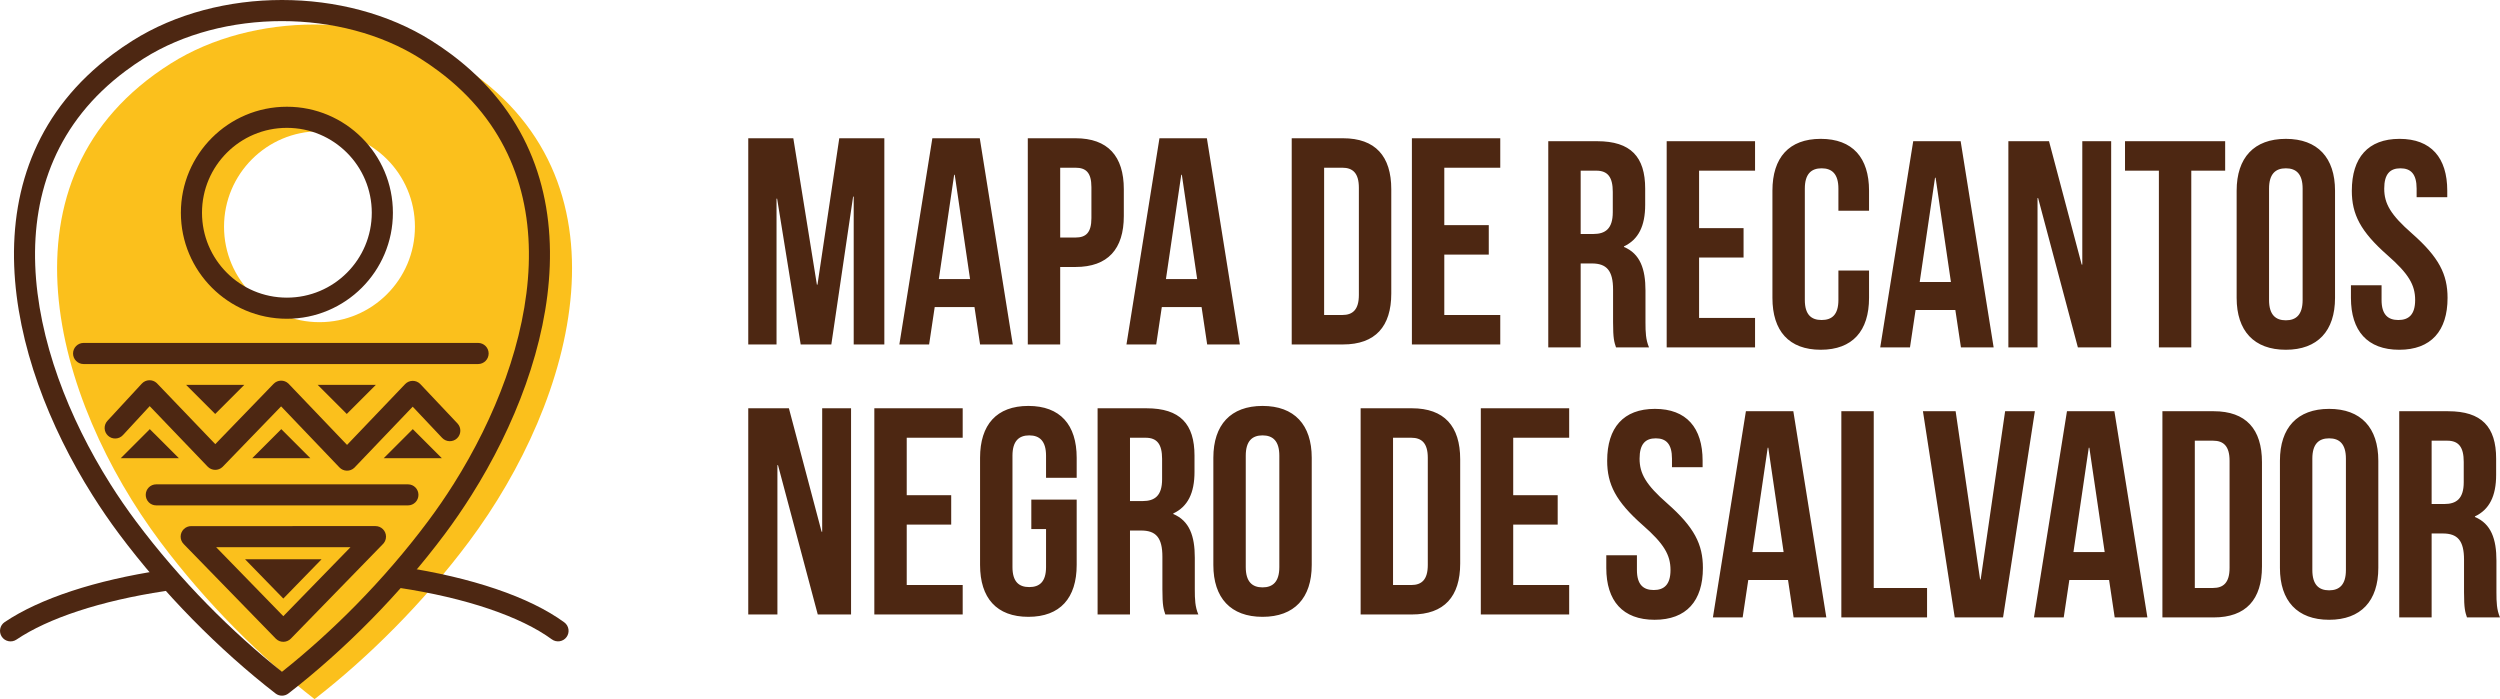 <?xml version="1.0" encoding="UTF-8"?>
<!DOCTYPE svg PUBLIC "-//W3C//DTD SVG 1.1//EN" "http://www.w3.org/Graphics/SVG/1.1/DTD/svg11.dtd">
<!-- Creator: CorelDRAW 2017 -->
<svg xmlns="http://www.w3.org/2000/svg" xml:space="preserve" width="56.643mm" height="15.84mm" version="1.1" style="shape-rendering:geometricPrecision; text-rendering:geometricPrecision; image-rendering:optimizeQuality; fill-rule:evenodd; clip-rule:evenodd"
viewBox="0 0 5664.3 1584"
 xmlns:xlink="http://www.w3.org/1999/xlink">
 <defs>
  <style type="text/css">
   <![CDATA[
    .fil2 {fill:none;fill-rule:nonzero}
    .fil3 {fill:#4D2712}
    .fil0 {fill:#FBC01C}
    .fil1 {fill:#4D2712;fill-rule:nonzero}
   ]]>
  </style>
 </defs>
 <g id="Camada_x0020_1">
  <g id="_2778560036016">
   <path class="fil0" d="M712.73 1584.01c121.01,-93.8 246.14,-217.95 349.78,-356.68 239.03,-319.97 386.14,-824.87 -23.96,-1083.45 -186.79,-117.78 -464.85,-117.78 -651.64,0 -410.1,258.58 -262.99,763.48 -23.96,1083.45 103.64,138.73 228.77,262.88 349.78,356.68zm11.13 -1286.61c119.43,0 216.27,96.84 216.27,216.27 0,119.43 -96.84,216.27 -216.27,216.27 -119.43,0 -216.27,-96.84 -216.27,-216.27 0,-119.43 96.84,-216.27 216.27,-216.27z"/>
   <path class="fil1" d="M903.16 1331.66c-13.05,-1.96 -22.05,-14.14 -20.09,-27.19 1.95,-13.06 14.13,-22.05 27.19,-20.1 79.11,11.91 151.2,28.94 213.18,49.95 63,21.36 115.75,47 155.05,75.73 10.63,7.79 12.93,22.74 5.14,33.37 -7.79,10.63 -22.73,12.92 -33.36,5.13 -35.3,-25.81 -83.68,-49.17 -142.16,-69 -59.12,-20.05 -128.43,-36.38 -204.95,-47.89z"/>
   <path class="fil1" d="M37.28 1449.14c-10.93,7.38 -25.79,4.49 -33.17,-6.44 -7.38,-10.93 -4.49,-25.8 6.44,-33.17 39.64,-26.72 91.31,-50.6 152.23,-70.61 59.8,-19.64 128.68,-35.64 203.95,-47.01 13.06,-1.95 25.24,7.05 27.19,20.1 1.96,13.05 -7.04,25.24 -20.09,27.19 -72.81,10.99 -139.09,26.35 -196.28,45.14 -56.62,18.59 -104.24,40.52 -140.27,64.8z"/>
   <path class="fil2" d="M638.88 1552.37c121.02,-93.8 246.15,-217.95 349.78,-356.68 239.04,-319.97 386.15,-824.87 -23.95,-1083.45 -186.79,-117.78 -464.86,-117.78 -651.65,0 -410.1,258.58 -262.98,763.48 -23.95,1083.45 103.63,138.73 228.77,262.88 349.77,356.68zm11.14 -1286.61c119.43,0 216.26,96.84 216.26,216.27 0,119.43 -96.83,216.27 -216.26,216.27 -119.43,0 -216.27,-96.84 -216.27,-216.27 0,-119.43 96.84,-216.27 216.27,-216.27z"/>
   <path class="fil1" d="M638.89 1522.07c56.58,-44.89 113.9,-96.42 169.29,-152.89 56.69,-57.81 111.44,-121.01 161.33,-187.79 20.46,-27.38 40,-55.75 58.29,-84.75 94.39,-149.71 163.93,-326.89 170.15,-495.73 6.12,-165.94 -49.52,-324.21 -204.44,-439.93 -13.51,-10.09 -27.35,-19.62 -41.51,-28.55 -89.43,-56.4 -201.14,-84.6 -313.11,-84.6 -111.98,0 -223.69,28.21 -313.12,84.6 -14.16,8.92 -28.02,18.47 -41.51,28.55 -154.9,115.72 -210.56,273.99 -204.44,439.93 6.21,168.83 75.75,346 170.15,495.71 18.28,29.02 37.84,57.39 58.3,84.77 49.89,66.78 104.64,129.99 161.33,187.8 55.38,56.47 112.71,107.99 169.29,152.88zm203.3 -119.43c-61.49,62.69 -125.46,119.53 -188.39,168.33 -8.39,6.73 -20.6,7.14 -29.49,0.27 -63.03,-48.86 -127.13,-105.79 -188.71,-168.6 -58.52,-59.67 -114.75,-124.53 -165.64,-192.65 -20.63,-27.62 -40.87,-57.04 -60.35,-87.96 -98.4,-156.04 -170.9,-341.52 -177.45,-519.44 -6.66,-180.81 54.18,-353.44 223.5,-479.92 13.73,-10.26 28.64,-20.48 44.69,-30.6 97.35,-61.39 218.09,-92.09 338.54,-92.09 120.44,0 241.18,30.7 338.53,92.09 16.05,10.12 30.95,20.33 44.68,30.6 169.33,126.48 230.17,299.11 223.51,479.93 -6.56,177.91 -79.06,363.4 -177.45,519.45 -19.49,30.91 -39.7,60.31 -60.34,87.94 -50.89,68.12 -107.13,132.97 -165.63,192.65zm-192.17 -1160.8c66.31,0 126.36,26.89 169.82,70.36 43.47,43.47 70.36,103.52 70.36,169.83 0,66.31 -26.89,126.36 -70.36,169.83 -43.46,43.46 -103.52,70.36 -169.82,70.36 -66.31,0 -126.36,-26.9 -169.83,-70.37 -43.47,-43.46 -70.37,-103.52 -70.37,-169.82 0,-66.31 26.9,-126.36 70.36,-169.83 43.48,-43.47 103.53,-70.36 169.84,-70.36zm136 104.18c-34.79,-34.8 -82.88,-56.33 -136,-56.33 -53.12,0 -101.22,21.53 -136.02,56.33 -34.8,34.79 -56.33,82.89 -56.33,136.01 0,53.11 21.53,101.21 56.34,136 34.79,34.81 82.89,56.34 136.01,56.34 53.11,0 101.21,-21.53 136,-56.33 34.8,-34.79 56.33,-82.89 56.33,-136.01 0,-53.13 -21.53,-101.22 -56.33,-136.01z"/>
   <polygon class="fil3" points="273.55,1038.16 339.41,972.3 405.27,1038.16 "/>
   <polygon class="fil3" points="571.43,1038.16 637.29,972.3 703.15,1038.16 "/>
   <polygon class="fil3" points="869.41,1038.16 935.27,972.3 1001.12,1038.16 "/>
   <polygon class="fil3" points="553.43,872.07 487.58,937.92 421.72,872.07 "/>
   <polygon class="fil3" points="851.54,872.07 785.68,937.92 719.82,872.07 "/>
   <path class="fil1" d="M189.44 824.83c-13.21,0 -23.92,-10.72 -23.92,-23.92 0,-13.21 10.71,-23.93 23.92,-23.93l893.77 0c13.2,0 23.92,10.72 23.92,23.93 0,13.2 -10.72,23.92 -23.92,23.92l-893.77 0z"/>
   <path class="fil1" d="M278.5 985.85c-8.92,9.7 -24.03,10.33 -33.73,1.4 -9.69,-8.92 -10.32,-24.03 -1.4,-33.73l77.91 -84.32c8.93,-9.69 24.04,-10.32 33.73,-1.4l132.77 138.51 132.04 -136.55c9.13,-9.49 24.24,-9.78 33.73,-0.65l132.77 138.91 131.56 -137.71c9.08,-9.55 24.19,-9.92 33.74,-0.84l84.92 89.94c9.02,9.59 8.56,24.71 -1.03,33.74 -9.59,9.02 -24.71,8.56 -33.74,-1.03l-66.71 -70.7 -132.29 138.43c-9.54,9.09 -24.65,8.71 -33.74,-0.83l-132.13 -138.29 -132.67 137.17c-9.49,9.13 -24.6,8.84 -33.73,-0.65l-131.32 -137.06 -60.68 65.66z"/>
   <path class="fil1" d="M353.77 1145.06c-13.02,0 -23.59,-10.67 -23.59,-23.82 0,-13.16 10.57,-23.83 23.59,-23.83l570.74 0c13.02,0 23.58,10.67 23.58,23.83 0,13.15 -10.56,23.82 -23.58,23.82l-570.74 0z"/>
   <path class="fil1" d="M866.63 1233.71l-207.61 213.23c-9.19,9.44 -24.3,9.66 -33.74,0.47l-209.23 -214.89c-9.18,-9.44 -8.97,-24.55 0.47,-33.74 4.63,-4.51 10.64,-6.75 16.64,-6.75l417.53 -0.07c13.2,0 23.92,10.72 23.92,23.92 0,7.09 -3.09,13.45 -7.98,17.83zm-224.71 162.4l152.18 -156.3 -304.35 0 152.17 156.3z"/>
   <polygon class="fil3" points="728.55,1267.19 641.92,1356.17 555.29,1267.19 "/>
   <path class="fil1" d="M1797.44 313.26l-102.1 0 0 467.17 64.07 0 0 -330.36 1.33 0 53.39 330.36 69.41 0 49.38 -335.03 1.34 0 0 335.03 69.41 0 0 -467.17 -102.11 0 -49.39 331.69 -1.33 0 -53.4 -331.69zm422.46 0l-107.45 0 -74.75 467.17 67.41 0 12.68 -84.76 90.1 0 12.68 84.76 74.08 0 -74.75 -467.17zm-58.06 82.76l1.33 0 34.71 236.25 -70.75 0 34.71 -236.25zm274.96 -82.76l-108.11 0 0 467.17 73.41 0 0 -175.53 34.7 0c73.41,0 109.45,-40.7 109.45,-115.46l0 -60.73c0,-74.74 -36.04,-115.45 -109.45,-115.45zm0 66.74c23.35,0 36.04,10.67 36.04,44.04l0 70.08c0,33.37 -12.69,44.05 -36.04,44.05l-34.7 0 0 -158.17 34.7 0zm297.66 -66.74l-107.45 0 -74.75 467.17 67.4 0 12.68 -84.76 90.1 0 12.68 84.76 74.08 0 -74.74 -467.17zm-58.07 82.76l1.34 0 34.7 236.25 -70.74 0 34.7 -236.25zm250.27 384.41l116.12 0c73.42,0 109.46,-40.72 109.46,-115.46l0 -236.26c0,-74.74 -36.04,-115.45 -109.46,-115.45l-116.12 0 0 467.17zm114.79 -400.43c23.36,0 37.37,12.01 37.37,45.38l0 242.92c0,33.38 -14.01,45.39 -37.37,45.39l-41.37 0 0 -333.69 41.37 0zm230.92 0l126.8 0 0 -66.74 -200.21 0 0 467.17 200.21 0 0 -66.74 -126.8 0 0 -136.82 100.77 0 0 -66.73 -100.77 0 0 -130.14zm463.83 407.1c-7.35,-17.35 -8.01,-34.03 -8.01,-56.72l0 -72.08c0,-48.72 -12.01,-83.42 -48.72,-98.77l0 -1.34c32.7,-15.35 48.05,-46.05 48.05,-94.1l0 -36.71c0,-72.08 -32.71,-107.45 -108.78,-107.45l-110.79 0 0 467.17 73.41 0 0 -190.2 25.36 0c33.37,0 48.06,16.02 48.06,59.4l0 73.41c0,38.04 2.66,45.38 6.67,57.39l74.75 0zm-119.47 -400.42c26.03,0 37.38,14.67 37.38,48.04l0 46.05c0,37.37 -16.69,49.39 -44.05,49.39l-28.7 0 0 -143.48 35.37 0zm232.92 0l126.81 0 0 -66.75 -200.22 0 0 467.17 200.22 0 0 -66.73 -126.81 0 0 -136.82 100.78 0 0 -66.74 -100.78 0 0 -130.13zm315.67 226.24l0 66.73c0,33.37 -14.68,45.39 -38.04,45.39 -23.36,0 -38.04,-12.02 -38.04,-45.39l0 -252.27c0,-33.37 14.68,-46.05 38.04,-46.05 23.36,0 38.04,12.68 38.04,46.05l0 50.06 69.41 0 0 -45.38c0,-74.76 -37.38,-117.46 -109.46,-117.46 -72.07,0 -109.44,42.7 -109.44,117.46l0 242.92c0,74.75 37.37,117.46 109.44,117.46 72.08,0 109.46,-42.71 109.46,-117.46l0 -62.06 -69.41 0zm276.97 -292.99l-107.45 0 -74.76 467.17 67.41 0 12.68 -84.75 90.1 0 12.68 84.75 74.08 0 -74.74 -467.17zm-58.07 82.76l1.33 0 34.71 236.26 -70.75 0 34.71 -236.26zm323.68 384.41l75.42 0 0 -467.17 -65.41 0 0 279.64 -1.34 0 -74.07 -279.64 -92.1 0 0 467.17 66.07 0 0 -338.36 1.33 0 90.1 338.36zm106.78 -400.42l76.76 0 0 400.42 73.41 0 0 -400.42 76.75 0 0 -66.75 -226.92 0 0 66.75zm326.36 40.7c0,-33.37 14.67,-46.05 38.03,-46.05 23.37,0 38.04,12.68 38.04,46.05l0 252.27c0,33.37 -14.67,46.06 -38.04,46.06 -23.36,0 -38.03,-12.69 -38.03,-46.06l0 -252.27zm-73.42 247.6c0,74.75 39.38,117.46 111.45,117.46 72.08,0 111.46,-42.71 111.46,-117.46l0 -242.92c0,-74.76 -39.38,-117.46 -111.46,-117.46 -72.07,0 -111.45,42.7 -111.45,117.46l0 242.92zm260.95 -242.92c0,53.39 19.36,92.09 80.76,146.15 48.04,42.05 62.73,67.41 62.73,101.44 0,33.37 -14.69,45.39 -38.05,45.39 -23.35,0 -38.04,-12.02 -38.04,-45.39l0 -33.36 -69.4 0 0 28.69c0,74.75 37.37,117.46 109.45,117.46 72.08,0 109.45,-42.71 109.45,-117.46 0,-53.39 -19.35,-92.09 -80.75,-146.15 -48.06,-42.05 -62.74,-67.41 -62.74,-101.45 0,-33.37 13.35,-46.05 36.71,-46.05 23.36,0 36.7,12.68 36.7,46.05l0 19.35 69.41 0 0 -14.67c0,-74.76 -36.7,-117.46 -108.11,-117.46 -71.41,0 -108.12,42.7 -108.12,117.46zm-3475.73 960.15l75.42 0 0 -467.17 -65.41 0 0 279.64 -1.34 0 -74.07 -279.64 -92.1 0 0 467.17 66.07 0 0 -338.36 1.33 0 90.1 338.36zm201.56 -400.42l126.8 0 0 -66.75 -200.21 0 0 467.17 200.21 0 0 -66.73 -126.8 0 0 -136.82 100.77 0 0 -66.74 -100.77 0 0 -130.13zm282.29 206.88l33.37 0 0 86.1c0,33.36 -14.68,45.38 -38.04,45.38 -23.36,0 -38.03,-12.02 -38.03,-45.38l0 -252.28c0,-33.36 14.67,-46.05 38.03,-46.05 23.36,0 38.04,12.69 38.04,46.05l0 50.06 69.41 0 0 -45.38c0,-74.75 -37.37,-117.46 -109.45,-117.46 -72.07,0 -109.45,42.71 -109.45,117.46l0 242.92c0,74.75 37.38,117.46 109.45,117.46 72.08,0 109.45,-42.71 109.45,-117.46l0 -148.16 -102.78 0 0 66.74zm378.42 193.54c-7.35,-17.35 -8.01,-34.03 -8.01,-56.72l0 -72.08c0,-48.72 -12.02,-83.42 -48.73,-98.77l0 -1.34c32.71,-15.35 48.06,-46.05 48.06,-94.1l0 -36.71c0,-72.08 -32.71,-107.45 -108.78,-107.45l-110.79 0 0 467.17 73.41 0 0 -190.2 25.36 0c33.37,0 48.06,16.02 48.06,59.4l0 73.41c0,38.04 2.66,45.38 6.66,57.39l74.76 0zm-119.47 -400.42c26.03,0 37.37,14.67 37.37,48.04l0 46.05c0,37.38 -16.68,49.39 -44.04,49.39l-28.7 0 0 -143.48 35.37 0zm226.92 40.7c0,-33.36 14.67,-46.05 38.03,-46.05 23.36,0 38.04,12.69 38.04,46.05l0 252.28c0,33.36 -14.68,46.05 -38.04,46.05 -23.36,0 -38.03,-12.69 -38.03,-46.05l0 -252.28zm-73.42 247.6c0,74.75 39.38,117.46 111.45,117.46 72.08,0 111.45,-42.71 111.45,-117.46l0 -242.92c0,-74.75 -39.37,-117.46 -111.45,-117.46 -72.07,0 -111.45,42.71 -111.45,117.46l0 242.92zm333.7 112.12l116.12 0c73.41,0 109.45,-40.71 109.45,-115.45l0 -236.26c0,-74.74 -36.04,-115.46 -109.45,-115.46l-116.12 0 0 467.17zm114.78 -400.42c23.36,0 37.38,12.01 37.38,45.38l0 242.92c0,33.38 -14.02,45.39 -37.38,45.39l-41.37 0 0 -333.69 41.37 0zm230.92 0l126.8 0 0 -66.75 -200.21 0 0 467.17 200.21 0 0 -66.73 -126.8 0 0 -136.82 100.77 0 0 -66.74 -100.77 0 0 -130.13zm212.89 52.05c0,53.39 19.36,92.1 80.76,146.16 48.05,42.05 62.73,67.4 62.73,101.44 0,33.37 -14.68,45.38 -38.04,45.38 -23.36,0 -38.04,-12.01 -38.04,-45.38l0 -33.37 -69.41 0 0 28.7c0,74.75 37.37,117.46 109.45,117.46 72.08,0 109.45,-42.71 109.45,-117.46 0,-53.39 -19.35,-92.1 -80.75,-146.16 -48.05,-42.04 -62.74,-67.4 -62.74,-101.44 0,-33.37 13.36,-46.05 36.71,-46.05 23.36,0 36.71,12.68 36.71,46.05l0 19.35 69.4 0 0 -14.68c0,-74.75 -36.7,-117.46 -108.11,-117.46 -71.41,0 -108.12,42.71 -108.12,117.46zm421.79 -112.12l-107.45 0 -74.75 467.17 67.4 0 12.69 -84.75 90.1 0 12.67 84.75 74.09 0 -74.75 -467.17zm-58.06 82.76l1.33 0 34.71 236.26 -70.75 0 34.71 -236.26zm166.84 384.41l194.21 0 0 -66.73 -120.8 0 0 -400.44 -73.41 0 0 467.17zm258.94 -467.17l-74.08 0 72.08 467.17 109.45 0 72.08 -467.17 -67.4 0 -55.4 381.08 -1.33 0 -55.4 -381.08zm359.72 0l-107.45 0 -74.75 467.17 67.41 0 12.68 -84.75 90.1 0 12.68 84.75 74.08 0 -74.75 -467.17zm-58.06 82.76l1.33 0 34.71 236.26 -70.75 0 34.71 -236.26zm166.85 384.41l116.12 0c73.41,0 109.45,-40.71 109.45,-115.46l0 -236.25c0,-74.75 -36.04,-115.46 -109.45,-115.46l-116.12 0 0 467.17zm114.79 -400.43c23.35,0 37.37,12.02 37.37,45.38l0 242.93c0,33.37 -14.02,45.39 -37.37,45.39l-41.38 0 0 -333.7 41.38 0zm224.91 40.71c0,-33.37 14.67,-46.05 38.03,-46.05 23.36,0 38.04,12.68 38.04,46.05l0 252.27c0,33.37 -14.68,46.05 -38.04,46.05 -23.36,0 -38.03,-12.68 -38.03,-46.05l0 -252.27zm-73.42 247.6c0,74.75 39.38,117.46 111.45,117.46 72.08,0 111.45,-42.71 111.45,-117.46l0 -242.93c0,-74.75 -39.37,-117.46 -111.45,-117.46 -72.07,0 -111.45,42.71 -111.45,117.46l0 242.93zm498.54 112.12c-7.35,-17.35 -8.01,-34.04 -8.01,-56.72l0 -72.08c0,-48.73 -12.01,-83.43 -48.72,-98.77l0 -1.34c32.7,-15.35 48.05,-46.05 48.05,-94.1l0 -36.71c0,-72.08 -32.7,-107.45 -108.78,-107.45l-110.78 0 0 467.17 73.41 0 0 -190.2 25.36 0c33.36,0 48.05,16.02 48.05,59.4l0 73.41c0,38.04 2.66,45.38 6.67,57.39l74.75 0zm-119.46 -400.43c26.03,0 37.37,14.68 37.37,48.05l0 46.05c0,37.37 -16.69,49.39 -44.05,49.39l-28.69 0 0 -143.49 35.37 0z"/>
  </g>
 </g>
</svg>

